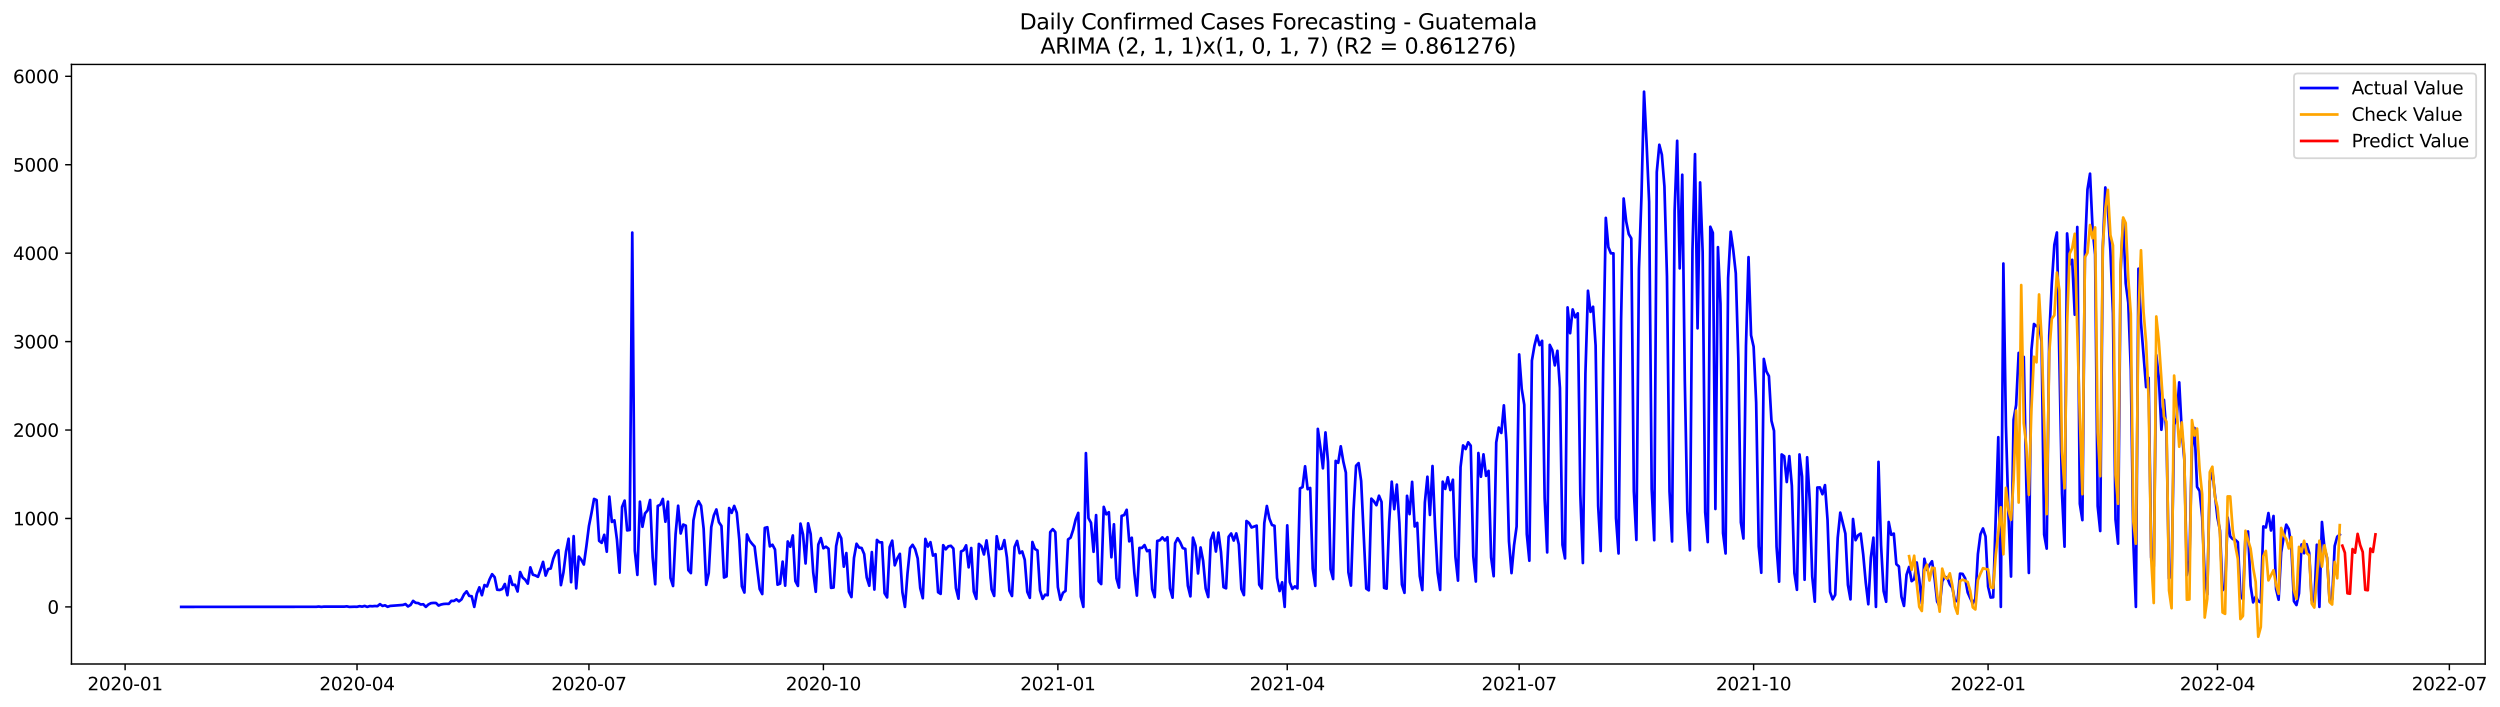 <?xml version="1.0" encoding="utf-8" standalone="no"?>
<!DOCTYPE svg PUBLIC "-//W3C//DTD SVG 1.1//EN"
  "http://www.w3.org/Graphics/SVG/1.1/DTD/svg11.dtd">
<svg xmlns:xlink="http://www.w3.org/1999/xlink" width="1387.075pt" height="392.274pt" viewBox="0 0 1387.075 392.274" xmlns="http://www.w3.org/2000/svg" version="1.1">
 <defs>
  <style type="text/css">*{stroke-linejoin: round; stroke-linecap: butt}</style>
 </defs>
 <g id="figure_1">
  <g id="patch_1">
   <path d="M 0 392.274 
L 1387.075 392.274 
L 1387.075 0 
L 0 0 
z
" style="fill: #ffffff"/>
  </g>
  <g id="axes_1">
   <g id="patch_2">
    <path d="M 39.65 368.396 
L 1378.85 368.396 
L 1378.85 35.755 
L 39.65 35.755 
z
" style="fill: #ffffff"/>
   </g>
   <g id="matplotlib.axis_1">
    <g id="xtick_1">
     <g id="line2d_1">
      <defs>
       <path id="m9a6d7cbb4d" d="M 0 0 
L 0 3.5 
" style="stroke: #000000; stroke-width: 0.8"/>
      </defs>
      <g>
       <use xlink:href="#m9a6d7cbb4d" x="69.415" y="368.396" style="stroke: #000000; stroke-width: 0.8"/>
      </g>
     </g>
     <g id="text_1">
      <!-- 2020-01 -->
      <g transform="translate(48.523 382.994)scale(0.1 -0.1)">
       <defs>
        <path id="DejaVuSans-32" d="M 1228 531 
L 3431 531 
L 3431 0 
L 469 0 
L 469 531 
Q 828 903 1448 1529 
Q 2069 2156 2228 2338 
Q 2531 2678 2651 2914 
Q 2772 3150 2772 3378 
Q 2772 3750 2511 3984 
Q 2250 4219 1831 4219 
Q 1534 4219 1204 4116 
Q 875 4013 500 3803 
L 500 4441 
Q 881 4594 1212 4672 
Q 1544 4750 1819 4750 
Q 2544 4750 2975 4387 
Q 3406 4025 3406 3419 
Q 3406 3131 3298 2873 
Q 3191 2616 2906 2266 
Q 2828 2175 2409 1742 
Q 1991 1309 1228 531 
z
" transform="scale(0.016)"/>
        <path id="DejaVuSans-30" d="M 2034 4250 
Q 1547 4250 1301 3770 
Q 1056 3291 1056 2328 
Q 1056 1369 1301 889 
Q 1547 409 2034 409 
Q 2525 409 2770 889 
Q 3016 1369 3016 2328 
Q 3016 3291 2770 3770 
Q 2525 4250 2034 4250 
z
M 2034 4750 
Q 2819 4750 3233 4129 
Q 3647 3509 3647 2328 
Q 3647 1150 3233 529 
Q 2819 -91 2034 -91 
Q 1250 -91 836 529 
Q 422 1150 422 2328 
Q 422 3509 836 4129 
Q 1250 4750 2034 4750 
z
" transform="scale(0.016)"/>
        <path id="DejaVuSans-2d" d="M 313 2009 
L 1997 2009 
L 1997 1497 
L 313 1497 
L 313 2009 
z
" transform="scale(0.016)"/>
        <path id="DejaVuSans-31" d="M 794 531 
L 1825 531 
L 1825 4091 
L 703 3866 
L 703 4441 
L 1819 4666 
L 2450 4666 
L 2450 531 
L 3481 531 
L 3481 0 
L 794 0 
L 794 531 
z
" transform="scale(0.016)"/>
       </defs>
       <use xlink:href="#DejaVuSans-32"/>
       <use xlink:href="#DejaVuSans-30" x="63.623"/>
       <use xlink:href="#DejaVuSans-32" x="127.246"/>
       <use xlink:href="#DejaVuSans-30" x="190.869"/>
       <use xlink:href="#DejaVuSans-2d" x="254.492"/>
       <use xlink:href="#DejaVuSans-30" x="290.576"/>
       <use xlink:href="#DejaVuSans-31" x="354.199"/>
      </g>
     </g>
    </g>
    <g id="xtick_2">
     <g id="line2d_2">
      <g>
       <use xlink:href="#m9a6d7cbb4d" x="198.089" y="368.396" style="stroke: #000000; stroke-width: 0.8"/>
      </g>
     </g>
     <g id="text_2">
      <!-- 2020-04 -->
      <g transform="translate(177.197 382.994)scale(0.1 -0.1)">
       <defs>
        <path id="DejaVuSans-34" d="M 2419 4116 
L 825 1625 
L 2419 1625 
L 2419 4116 
z
M 2253 4666 
L 3047 4666 
L 3047 1625 
L 3713 1625 
L 3713 1100 
L 3047 1100 
L 3047 0 
L 2419 0 
L 2419 1100 
L 313 1100 
L 313 1709 
L 2253 4666 
z
" transform="scale(0.016)"/>
       </defs>
       <use xlink:href="#DejaVuSans-32"/>
       <use xlink:href="#DejaVuSans-30" x="63.623"/>
       <use xlink:href="#DejaVuSans-32" x="127.246"/>
       <use xlink:href="#DejaVuSans-30" x="190.869"/>
       <use xlink:href="#DejaVuSans-2d" x="254.492"/>
       <use xlink:href="#DejaVuSans-30" x="290.576"/>
       <use xlink:href="#DejaVuSans-34" x="354.199"/>
      </g>
     </g>
    </g>
    <g id="xtick_3">
     <g id="line2d_3">
      <g>
       <use xlink:href="#m9a6d7cbb4d" x="326.763" y="368.396" style="stroke: #000000; stroke-width: 0.8"/>
      </g>
     </g>
     <g id="text_3">
      <!-- 2020-07 -->
      <g transform="translate(305.871 382.994)scale(0.1 -0.1)">
       <defs>
        <path id="DejaVuSans-37" d="M 525 4666 
L 3525 4666 
L 3525 4397 
L 1831 0 
L 1172 0 
L 2766 4134 
L 525 4134 
L 525 4666 
z
" transform="scale(0.016)"/>
       </defs>
       <use xlink:href="#DejaVuSans-32"/>
       <use xlink:href="#DejaVuSans-30" x="63.623"/>
       <use xlink:href="#DejaVuSans-32" x="127.246"/>
       <use xlink:href="#DejaVuSans-30" x="190.869"/>
       <use xlink:href="#DejaVuSans-2d" x="254.492"/>
       <use xlink:href="#DejaVuSans-30" x="290.576"/>
       <use xlink:href="#DejaVuSans-37" x="354.199"/>
      </g>
     </g>
    </g>
    <g id="xtick_4">
     <g id="line2d_4">
      <g>
       <use xlink:href="#m9a6d7cbb4d" x="456.851" y="368.396" style="stroke: #000000; stroke-width: 0.8"/>
      </g>
     </g>
     <g id="text_4">
      <!-- 2020-10 -->
      <g transform="translate(435.959 382.994)scale(0.1 -0.1)">
       <use xlink:href="#DejaVuSans-32"/>
       <use xlink:href="#DejaVuSans-30" x="63.623"/>
       <use xlink:href="#DejaVuSans-32" x="127.246"/>
       <use xlink:href="#DejaVuSans-30" x="190.869"/>
       <use xlink:href="#DejaVuSans-2d" x="254.492"/>
       <use xlink:href="#DejaVuSans-31" x="290.576"/>
       <use xlink:href="#DejaVuSans-30" x="354.199"/>
      </g>
     </g>
    </g>
    <g id="xtick_5">
     <g id="line2d_5">
      <g>
       <use xlink:href="#m9a6d7cbb4d" x="586.939" y="368.396" style="stroke: #000000; stroke-width: 0.8"/>
      </g>
     </g>
     <g id="text_5">
      <!-- 2021-01 -->
      <g transform="translate(566.048 382.994)scale(0.1 -0.1)">
       <use xlink:href="#DejaVuSans-32"/>
       <use xlink:href="#DejaVuSans-30" x="63.623"/>
       <use xlink:href="#DejaVuSans-32" x="127.246"/>
       <use xlink:href="#DejaVuSans-31" x="190.869"/>
       <use xlink:href="#DejaVuSans-2d" x="254.492"/>
       <use xlink:href="#DejaVuSans-30" x="290.576"/>
       <use xlink:href="#DejaVuSans-31" x="354.199"/>
      </g>
     </g>
    </g>
    <g id="xtick_6">
     <g id="line2d_6">
      <g>
       <use xlink:href="#m9a6d7cbb4d" x="714.199" y="368.396" style="stroke: #000000; stroke-width: 0.8"/>
      </g>
     </g>
     <g id="text_6">
      <!-- 2021-04 -->
      <g transform="translate(693.308 382.994)scale(0.1 -0.1)">
       <use xlink:href="#DejaVuSans-32"/>
       <use xlink:href="#DejaVuSans-30" x="63.623"/>
       <use xlink:href="#DejaVuSans-32" x="127.246"/>
       <use xlink:href="#DejaVuSans-31" x="190.869"/>
       <use xlink:href="#DejaVuSans-2d" x="254.492"/>
       <use xlink:href="#DejaVuSans-30" x="290.576"/>
       <use xlink:href="#DejaVuSans-34" x="354.199"/>
      </g>
     </g>
    </g>
    <g id="xtick_7">
     <g id="line2d_7">
      <g>
       <use xlink:href="#m9a6d7cbb4d" x="842.873" y="368.396" style="stroke: #000000; stroke-width: 0.8"/>
      </g>
     </g>
     <g id="text_7">
      <!-- 2021-07 -->
      <g transform="translate(821.982 382.994)scale(0.1 -0.1)">
       <use xlink:href="#DejaVuSans-32"/>
       <use xlink:href="#DejaVuSans-30" x="63.623"/>
       <use xlink:href="#DejaVuSans-32" x="127.246"/>
       <use xlink:href="#DejaVuSans-31" x="190.869"/>
       <use xlink:href="#DejaVuSans-2d" x="254.492"/>
       <use xlink:href="#DejaVuSans-30" x="290.576"/>
       <use xlink:href="#DejaVuSans-37" x="354.199"/>
      </g>
     </g>
    </g>
    <g id="xtick_8">
     <g id="line2d_8">
      <g>
       <use xlink:href="#m9a6d7cbb4d" x="972.961" y="368.396" style="stroke: #000000; stroke-width: 0.8"/>
      </g>
     </g>
     <g id="text_8">
      <!-- 2021-10 -->
      <g transform="translate(952.07 382.994)scale(0.1 -0.1)">
       <use xlink:href="#DejaVuSans-32"/>
       <use xlink:href="#DejaVuSans-30" x="63.623"/>
       <use xlink:href="#DejaVuSans-32" x="127.246"/>
       <use xlink:href="#DejaVuSans-31" x="190.869"/>
       <use xlink:href="#DejaVuSans-2d" x="254.492"/>
       <use xlink:href="#DejaVuSans-31" x="290.576"/>
       <use xlink:href="#DejaVuSans-30" x="354.199"/>
      </g>
     </g>
    </g>
    <g id="xtick_9">
     <g id="line2d_9">
      <g>
       <use xlink:href="#m9a6d7cbb4d" x="1103.049" y="368.396" style="stroke: #000000; stroke-width: 0.8"/>
      </g>
     </g>
     <g id="text_9">
      <!-- 2022-01 -->
      <g transform="translate(1082.158 382.994)scale(0.1 -0.1)">
       <use xlink:href="#DejaVuSans-32"/>
       <use xlink:href="#DejaVuSans-30" x="63.623"/>
       <use xlink:href="#DejaVuSans-32" x="127.246"/>
       <use xlink:href="#DejaVuSans-32" x="190.869"/>
       <use xlink:href="#DejaVuSans-2d" x="254.492"/>
       <use xlink:href="#DejaVuSans-30" x="290.576"/>
       <use xlink:href="#DejaVuSans-31" x="354.199"/>
      </g>
     </g>
    </g>
    <g id="xtick_10">
     <g id="line2d_10">
      <g>
       <use xlink:href="#m9a6d7cbb4d" x="1230.309" y="368.396" style="stroke: #000000; stroke-width: 0.8"/>
      </g>
     </g>
     <g id="text_10">
      <!-- 2022-04 -->
      <g transform="translate(1209.418 382.994)scale(0.1 -0.1)">
       <use xlink:href="#DejaVuSans-32"/>
       <use xlink:href="#DejaVuSans-30" x="63.623"/>
       <use xlink:href="#DejaVuSans-32" x="127.246"/>
       <use xlink:href="#DejaVuSans-32" x="190.869"/>
       <use xlink:href="#DejaVuSans-2d" x="254.492"/>
       <use xlink:href="#DejaVuSans-30" x="290.576"/>
       <use xlink:href="#DejaVuSans-34" x="354.199"/>
      </g>
     </g>
    </g>
    <g id="xtick_11">
     <g id="line2d_11">
      <g>
       <use xlink:href="#m9a6d7cbb4d" x="1358.983" y="368.396" style="stroke: #000000; stroke-width: 0.8"/>
      </g>
     </g>
     <g id="text_11">
      <!-- 2022-07 -->
      <g transform="translate(1338.092 382.994)scale(0.1 -0.1)">
       <use xlink:href="#DejaVuSans-32"/>
       <use xlink:href="#DejaVuSans-30" x="63.623"/>
       <use xlink:href="#DejaVuSans-32" x="127.246"/>
       <use xlink:href="#DejaVuSans-32" x="190.869"/>
       <use xlink:href="#DejaVuSans-2d" x="254.492"/>
       <use xlink:href="#DejaVuSans-30" x="290.576"/>
       <use xlink:href="#DejaVuSans-37" x="354.199"/>
      </g>
     </g>
    </g>
   </g>
   <g id="matplotlib.axis_2">
    <g id="ytick_1">
     <g id="line2d_12">
      <defs>
       <path id="m71c0b807e1" d="M 0 0 
L -3.5 0 
" style="stroke: #000000; stroke-width: 0.8"/>
      </defs>
      <g>
       <use xlink:href="#m71c0b807e1" x="39.65" y="336.721" style="stroke: #000000; stroke-width: 0.8"/>
      </g>
     </g>
     <g id="text_12">
      <!-- 0 -->
      <g transform="translate(26.288 340.521)scale(0.1 -0.1)">
       <use xlink:href="#DejaVuSans-30"/>
      </g>
     </g>
    </g>
    <g id="ytick_2">
     <g id="line2d_13">
      <g>
       <use xlink:href="#m71c0b807e1" x="39.65" y="287.658" style="stroke: #000000; stroke-width: 0.8"/>
      </g>
     </g>
     <g id="text_13">
      <!-- 1000 -->
      <g transform="translate(7.2 291.457)scale(0.1 -0.1)">
       <use xlink:href="#DejaVuSans-31"/>
       <use xlink:href="#DejaVuSans-30" x="63.623"/>
       <use xlink:href="#DejaVuSans-30" x="127.246"/>
       <use xlink:href="#DejaVuSans-30" x="190.869"/>
      </g>
     </g>
    </g>
    <g id="ytick_3">
     <g id="line2d_14">
      <g>
       <use xlink:href="#m71c0b807e1" x="39.65" y="238.594" style="stroke: #000000; stroke-width: 0.8"/>
      </g>
     </g>
     <g id="text_14">
      <!-- 2000 -->
      <g transform="translate(7.2 242.393)scale(0.1 -0.1)">
       <use xlink:href="#DejaVuSans-32"/>
       <use xlink:href="#DejaVuSans-30" x="63.623"/>
       <use xlink:href="#DejaVuSans-30" x="127.246"/>
       <use xlink:href="#DejaVuSans-30" x="190.869"/>
      </g>
     </g>
    </g>
    <g id="ytick_4">
     <g id="line2d_15">
      <g>
       <use xlink:href="#m71c0b807e1" x="39.65" y="189.53" style="stroke: #000000; stroke-width: 0.8"/>
      </g>
     </g>
     <g id="text_15">
      <!-- 3000 -->
      <g transform="translate(7.2 193.329)scale(0.1 -0.1)">
       <defs>
        <path id="DejaVuSans-33" d="M 2597 2516 
Q 3050 2419 3304 2112 
Q 3559 1806 3559 1356 
Q 3559 666 3084 287 
Q 2609 -91 1734 -91 
Q 1441 -91 1130 -33 
Q 819 25 488 141 
L 488 750 
Q 750 597 1062 519 
Q 1375 441 1716 441 
Q 2309 441 2620 675 
Q 2931 909 2931 1356 
Q 2931 1769 2642 2001 
Q 2353 2234 1838 2234 
L 1294 2234 
L 1294 2753 
L 1863 2753 
Q 2328 2753 2575 2939 
Q 2822 3125 2822 3475 
Q 2822 3834 2567 4026 
Q 2313 4219 1838 4219 
Q 1578 4219 1281 4162 
Q 984 4106 628 3988 
L 628 4550 
Q 988 4650 1302 4700 
Q 1616 4750 1894 4750 
Q 2613 4750 3031 4423 
Q 3450 4097 3450 3541 
Q 3450 3153 3228 2886 
Q 3006 2619 2597 2516 
z
" transform="scale(0.016)"/>
       </defs>
       <use xlink:href="#DejaVuSans-33"/>
       <use xlink:href="#DejaVuSans-30" x="63.623"/>
       <use xlink:href="#DejaVuSans-30" x="127.246"/>
       <use xlink:href="#DejaVuSans-30" x="190.869"/>
      </g>
     </g>
    </g>
    <g id="ytick_5">
     <g id="line2d_16">
      <g>
       <use xlink:href="#m71c0b807e1" x="39.65" y="140.466" style="stroke: #000000; stroke-width: 0.8"/>
      </g>
     </g>
     <g id="text_16">
      <!-- 4000 -->
      <g transform="translate(7.2 144.265)scale(0.1 -0.1)">
       <use xlink:href="#DejaVuSans-34"/>
       <use xlink:href="#DejaVuSans-30" x="63.623"/>
       <use xlink:href="#DejaVuSans-30" x="127.246"/>
       <use xlink:href="#DejaVuSans-30" x="190.869"/>
      </g>
     </g>
    </g>
    <g id="ytick_6">
     <g id="line2d_17">
      <g>
       <use xlink:href="#m71c0b807e1" x="39.65" y="91.402" style="stroke: #000000; stroke-width: 0.8"/>
      </g>
     </g>
     <g id="text_17">
      <!-- 5000 -->
      <g transform="translate(7.2 95.201)scale(0.1 -0.1)">
       <defs>
        <path id="DejaVuSans-35" d="M 691 4666 
L 3169 4666 
L 3169 4134 
L 1269 4134 
L 1269 2991 
Q 1406 3038 1543 3061 
Q 1681 3084 1819 3084 
Q 2600 3084 3056 2656 
Q 3513 2228 3513 1497 
Q 3513 744 3044 326 
Q 2575 -91 1722 -91 
Q 1428 -91 1123 -41 
Q 819 9 494 109 
L 494 744 
Q 775 591 1075 516 
Q 1375 441 1709 441 
Q 2250 441 2565 725 
Q 2881 1009 2881 1497 
Q 2881 1984 2565 2268 
Q 2250 2553 1709 2553 
Q 1456 2553 1204 2497 
Q 953 2441 691 2322 
L 691 4666 
z
" transform="scale(0.016)"/>
       </defs>
       <use xlink:href="#DejaVuSans-35"/>
       <use xlink:href="#DejaVuSans-30" x="63.623"/>
       <use xlink:href="#DejaVuSans-30" x="127.246"/>
       <use xlink:href="#DejaVuSans-30" x="190.869"/>
      </g>
     </g>
    </g>
    <g id="ytick_7">
     <g id="line2d_18">
      <g>
       <use xlink:href="#m71c0b807e1" x="39.65" y="42.338" style="stroke: #000000; stroke-width: 0.8"/>
      </g>
     </g>
     <g id="text_18">
      <!-- 6000 -->
      <g transform="translate(7.2 46.138)scale(0.1 -0.1)">
       <defs>
        <path id="DejaVuSans-36" d="M 2113 2584 
Q 1688 2584 1439 2293 
Q 1191 2003 1191 1497 
Q 1191 994 1439 701 
Q 1688 409 2113 409 
Q 2538 409 2786 701 
Q 3034 994 3034 1497 
Q 3034 2003 2786 2293 
Q 2538 2584 2113 2584 
z
M 3366 4563 
L 3366 3988 
Q 3128 4100 2886 4159 
Q 2644 4219 2406 4219 
Q 1781 4219 1451 3797 
Q 1122 3375 1075 2522 
Q 1259 2794 1537 2939 
Q 1816 3084 2150 3084 
Q 2853 3084 3261 2657 
Q 3669 2231 3669 1497 
Q 3669 778 3244 343 
Q 2819 -91 2113 -91 
Q 1303 -91 875 529 
Q 447 1150 447 2328 
Q 447 3434 972 4092 
Q 1497 4750 2381 4750 
Q 2619 4750 2861 4703 
Q 3103 4656 3366 4563 
z
" transform="scale(0.016)"/>
       </defs>
       <use xlink:href="#DejaVuSans-36"/>
       <use xlink:href="#DejaVuSans-30" x="63.623"/>
       <use xlink:href="#DejaVuSans-30" x="127.246"/>
       <use xlink:href="#DejaVuSans-30" x="190.869"/>
      </g>
     </g>
    </g>
   </g>
   <g id="line2d_19">
    <path d="M 100.523 336.721 
L 175.465 336.672 
L 176.879 336.525 
L 178.293 336.721 
L 179.707 336.574 
L 191.019 336.574 
L 192.433 336.427 
L 193.847 336.721 
L 196.675 336.623 
L 198.089 336.672 
L 199.503 336.329 
L 200.917 336.574 
L 202.331 336.182 
L 203.745 336.721 
L 205.159 336.28 
L 206.573 336.378 
L 207.987 336.231 
L 209.401 336.329 
L 210.815 335.2 
L 212.229 336.182 
L 213.643 335.838 
L 215.057 336.672 
L 216.471 336.182 
L 223.541 335.642 
L 224.955 335.151 
L 226.369 336.476 
L 227.783 335.642 
L 229.197 333.385 
L 230.611 334.464 
L 232.025 334.612 
L 233.439 335.397 
L 234.853 335.25 
L 236.267 336.721 
L 237.681 335.397 
L 239.095 334.661 
L 240.509 334.514 
L 241.923 334.563 
L 243.337 335.985 
L 244.751 335.397 
L 246.165 335.102 
L 247.579 335.004 
L 248.993 335.053 
L 250.407 333.385 
L 251.821 333.434 
L 253.235 332.551 
L 254.649 333.679 
L 256.063 332.551 
L 257.477 329.705 
L 258.891 328.086 
L 260.305 330.588 
L 261.719 330.834 
L 263.133 336.721 
L 264.547 329.411 
L 265.961 325.878 
L 267.375 330.245 
L 268.789 324.603 
L 270.203 325.388 
L 271.617 321.463 
L 273.031 318.568 
L 274.445 320.236 
L 275.859 327.203 
L 277.273 327.35 
L 278.687 326.761 
L 280.101 324.014 
L 281.515 330.245 
L 282.929 319.647 
L 284.343 324.505 
L 285.757 324.455 
L 287.171 328.184 
L 288.585 317.39 
L 289.999 320.481 
L 291.413 321.659 
L 292.827 323.818 
L 294.241 314.79 
L 295.655 318.862 
L 297.069 319.304 
L 298.483 320.04 
L 299.897 316.066 
L 301.311 311.748 
L 302.725 319.353 
L 304.139 315.771 
L 305.553 315.428 
L 306.967 309.982 
L 308.381 306.449 
L 309.795 305.272 
L 311.209 324.652 
L 312.623 317.587 
L 314.037 306.106 
L 315.451 298.893 
L 316.865 323.033 
L 318.279 297.47 
L 319.693 326.467 
L 321.107 308.804 
L 322.521 310.57 
L 323.935 313.22 
L 325.349 303.015 
L 326.763 291.828 
L 328.177 284.665 
L 329.591 276.814 
L 331.005 277.452 
L 332.419 300.071 
L 333.833 301.199 
L 335.247 296.734 
L 336.661 306.106 
L 338.075 275.539 
L 339.489 289.571 
L 340.903 288.688 
L 342.317 299.58 
L 343.731 317.734 
L 345.145 281.279 
L 346.559 277.747 
L 347.973 294.281 
L 349.387 294.036 
L 350.801 129.034 
L 352.215 305.566 
L 353.629 318.96 
L 355.043 278.335 
L 356.457 292.27 
L 357.871 284.861 
L 359.285 283.193 
L 360.699 277.403 
L 362.113 309.197 
L 363.527 324.161 
L 364.941 280.691 
L 366.355 280.102 
L 367.769 276.814 
L 369.183 289.473 
L 370.597 278.335 
L 372.011 320.678 
L 373.425 325.142 
L 374.839 296.342 
L 376.253 280.592 
L 377.667 295.998 
L 379.081 291.043 
L 380.495 291.632 
L 381.909 316.311 
L 383.323 317.979 
L 384.737 288.688 
L 386.151 281.623 
L 387.565 278.09 
L 388.979 280.592 
L 390.393 293.3 
L 391.807 324.505 
L 393.221 317.979 
L 394.635 292.417 
L 396.049 285.989 
L 397.463 282.653 
L 398.877 289.718 
L 400.291 291.828 
L 401.705 320.432 
L 403.119 319.794 
L 404.533 281.868 
L 405.947 284.567 
L 407.361 280.691 
L 408.775 284.468 
L 410.189 299.531 
L 411.603 325.29 
L 413.017 328.773 
L 414.431 296.538 
L 415.845 299.874 
L 417.259 301.69 
L 418.673 303.26 
L 421.501 326.811 
L 422.915 329.607 
L 424.329 292.907 
L 425.743 292.515 
L 427.157 303.162 
L 428.571 302.23 
L 429.985 304.879 
L 431.399 324.406 
L 432.813 323.818 
L 434.227 311.601 
L 435.641 324.946 
L 437.055 300.414 
L 438.469 303.358 
L 439.883 297.078 
L 441.297 322.395 
L 442.711 325.093 
L 444.125 290.503 
L 445.539 296.538 
L 446.953 312.631 
L 448.367 290.356 
L 449.781 296.293 
L 451.195 317.587 
L 452.609 328.332 
L 454.023 302.131 
L 455.437 298.55 
L 456.851 304.192 
L 458.265 303.309 
L 459.679 304.437 
L 461.093 326.173 
L 462.507 325.976 
L 463.921 302.965 
L 465.335 295.802 
L 466.749 298.648 
L 468.163 314.397 
L 469.577 306.842 
L 470.991 328.332 
L 472.405 331.275 
L 473.819 309.54 
L 475.233 301.69 
L 476.647 303.8 
L 478.061 304.045 
L 479.475 307.43 
L 480.889 320.432 
L 482.303 324.995 
L 483.717 306.302 
L 485.131 327.105 
L 486.545 299.58 
L 487.959 300.905 
L 489.373 300.905 
L 490.787 329.117 
L 492.201 331.472 
L 493.615 303.505 
L 495.029 299.973 
L 496.443 313.661 
L 497.857 309.785 
L 499.271 307.283 
L 500.685 328.626 
L 502.099 336.721 
L 503.513 318.126 
L 504.927 304.143 
L 506.341 302.279 
L 507.755 304.683 
L 509.169 309.834 
L 510.583 326.32 
L 511.997 331.913 
L 513.411 298.991 
L 514.825 303.26 
L 516.239 300.807 
L 517.653 308.264 
L 519.067 307.479 
L 520.481 328.577 
L 521.895 329.509 
L 523.309 302.475 
L 524.723 304.781 
L 526.137 303.113 
L 527.551 302.818 
L 528.965 304.339 
L 530.379 326.32 
L 531.793 332.158 
L 533.207 305.958 
L 534.621 305.321 
L 536.035 302.573 
L 537.449 314.79 
L 538.863 304.045 
L 540.277 328.233 
L 541.691 332.257 
L 543.105 301.788 
L 544.519 303.064 
L 545.933 307.627 
L 547.347 299.825 
L 548.761 309.884 
L 550.175 327.007 
L 551.589 330.638 
L 553.003 297.519 
L 554.417 304.634 
L 555.831 304.388 
L 557.245 299.678 
L 558.659 309.344 
L 560.073 327.743 
L 561.487 330.687 
L 562.901 303.505 
L 564.315 300.12 
L 565.729 306.94 
L 567.143 305.958 
L 568.557 310.57 
L 569.971 328.381 
L 571.385 331.717 
L 572.799 300.709 
L 574.213 304.585 
L 575.627 305.419 
L 577.041 327.596 
L 578.455 332.257 
L 579.869 329.951 
L 581.283 330.245 
L 582.697 295.213 
L 584.111 293.594 
L 585.525 295.213 
L 586.939 325.731 
L 588.353 332.796 
L 589.767 328.92 
L 591.181 327.841 
L 592.595 299.286 
L 594.009 298.304 
L 595.423 293.938 
L 596.837 288.148 
L 598.251 284.567 
L 599.665 331.03 
L 601.079 336.721 
L 602.493 251.399 
L 603.907 287.461 
L 605.321 290.062 
L 606.735 306.155 
L 608.149 285.793 
L 609.563 322.493 
L 610.977 324.063 
L 612.391 281.23 
L 613.805 285.352 
L 615.219 284.174 
L 616.633 309.197 
L 618.047 290.896 
L 619.461 320.923 
L 620.875 326.026 
L 622.289 286.235 
L 623.703 285.793 
L 625.117 282.849 
L 626.531 300.365 
L 627.945 298.353 
L 629.359 317.783 
L 630.773 330.441 
L 632.187 303.996 
L 633.601 303.996 
L 635.015 302.426 
L 636.429 305.811 
L 637.843 305.222 
L 639.257 326.909 
L 640.671 331.324 
L 642.085 300.12 
L 643.499 299.776 
L 644.913 298.157 
L 646.327 299.874 
L 647.741 298.059 
L 649.155 326.516 
L 650.569 331.619 
L 651.983 301.395 
L 653.397 298.599 
L 654.811 300.905 
L 656.225 304.094 
L 657.639 304.536 
L 659.053 324.995 
L 660.467 330.883 
L 661.881 298.304 
L 663.295 302.769 
L 664.709 318.175 
L 666.123 303.751 
L 667.537 311.159 
L 668.951 326.565 
L 670.365 331.275 
L 671.779 299.531 
L 673.193 295.557 
L 674.607 306.007 
L 676.021 295.508 
L 677.435 306.253 
L 678.849 325.78 
L 680.263 326.418 
L 681.677 297.814 
L 683.091 295.998 
L 684.505 299.924 
L 685.919 295.949 
L 687.333 302.131 
L 688.747 326.811 
L 690.161 330.196 
L 691.575 289.08 
L 692.989 290.16 
L 694.403 292.662 
L 697.231 291.632 
L 698.645 324.357 
L 700.059 326.516 
L 701.473 290.209 
L 702.887 280.74 
L 704.301 287.707 
L 705.715 291.288 
L 707.129 291.73 
L 708.543 320.678 
L 709.957 327.939 
L 711.371 323.082 
L 712.785 336.721 
L 714.199 291.485 
L 715.613 322.984 
L 717.027 326.761 
L 718.441 325.339 
L 719.855 326.467 
L 721.269 270.976 
L 722.683 270.289 
L 724.097 258.71 
L 725.511 271.417 
L 726.925 270.731 
L 728.339 315.575 
L 729.753 325.044 
L 731.167 237.956 
L 732.581 248.161 
L 733.995 259.838 
L 735.409 239.918 
L 736.823 256.257 
L 738.237 315.771 
L 739.651 321.266 
L 741.065 255.717 
L 742.479 256.796 
L 743.893 247.621 
L 745.307 256.06 
L 746.721 262.243 
L 748.135 317.537 
L 749.549 324.897 
L 750.963 283.438 
L 752.377 258.416 
L 753.791 256.944 
L 755.205 266.855 
L 758.033 326.565 
L 759.447 327.546 
L 760.861 276.667 
L 762.275 278.139 
L 763.689 280.298 
L 765.103 275.048 
L 766.517 278.483 
L 767.931 326.173 
L 769.345 326.614 
L 770.759 289.522 
L 772.173 267.247 
L 773.587 282.506 
L 775.001 268.866 
L 776.415 290.258 
L 777.829 324.357 
L 779.243 328.92 
L 780.657 275.097 
L 782.071 285.253 
L 783.485 267.345 
L 784.899 292.122 
L 786.313 290.111 
L 787.727 319.647 
L 789.141 327.399 
L 790.555 278.826 
L 791.969 264.499 
L 793.383 285.695 
L 794.797 258.563 
L 796.211 292.171 
L 797.625 317.685 
L 799.039 327.301 
L 800.453 267.247 
L 801.867 271.27 
L 803.281 264.794 
L 804.695 271.908 
L 806.109 266.168 
L 807.523 308.951 
L 808.937 322.149 
L 810.351 259.151 
L 811.765 247.131 
L 813.179 249.142 
L 814.593 245.414 
L 816.007 247.278 
L 817.421 308.657 
L 818.835 322.64 
L 820.249 251.35 
L 821.663 264.499 
L 823.077 252.086 
L 824.491 264.009 
L 825.905 261.261 
L 827.319 309.246 
L 828.733 319.696 
L 830.147 245.512 
L 831.561 237.22 
L 832.975 240.213 
L 834.389 224.905 
L 835.803 245.217 
L 837.217 300.267 
L 838.631 317.979 
L 840.045 302.524 
L 841.459 292.122 
L 842.873 196.644 
L 844.287 215.73 
L 845.701 224.611 
L 847.115 296.342 
L 848.529 311.11 
L 849.943 200.079 
L 851.357 191.787 
L 852.771 186.145 
L 854.185 191.492 
L 855.599 189.088 
L 857.013 276.373 
L 858.427 306.498 
L 859.841 191.345 
L 861.255 194.24 
L 862.669 202.728 
L 864.083 194.633 
L 865.497 215.288 
L 866.911 302.328 
L 868.325 309.834 
L 869.739 170.542 
L 871.153 184.869 
L 872.567 171.671 
L 873.981 176.037 
L 875.395 173.829 
L 876.809 274.312 
L 878.223 312.386 
L 879.637 207.242 
L 881.051 161.318 
L 882.465 173.044 
L 883.879 170.199 
L 885.293 191.689 
L 886.707 280.691 
L 888.121 305.713 
L 889.535 199.882 
L 890.949 120.89 
L 892.363 137.13 
L 893.777 140.564 
L 895.191 140.564 
L 896.605 287.461 
L 898.019 307.087 
L 899.433 177.068 
L 900.847 110.145 
L 902.261 122.901 
L 903.675 129.868 
L 905.089 132.272 
L 906.503 272.497 
L 907.917 299.58 
L 909.331 149.15 
L 910.745 108.575 
L 912.159 50.876 
L 913.573 79.48 
L 914.987 112.009 
L 916.401 271.27 
L 917.815 299.727 
L 919.229 95.475 
L 920.643 80.314 
L 922.057 85.858 
L 923.471 103.472 
L 924.885 153.419 
L 926.299 272.644 
L 927.713 300.414 
L 929.127 117.014 
L 930.541 78.106 
L 931.955 148.905 
L 933.369 96.946 
L 934.783 211.314 
L 936.197 283.782 
L 937.611 305.321 
L 939.025 138.896 
L 940.439 85.515 
L 941.853 182.17 
L 943.267 101.215 
L 944.681 139.779 
L 946.095 284.223 
L 947.509 300.758 
L 948.923 125.796 
L 950.337 129.181 
L 951.751 282.408 
L 953.165 137.13 
L 954.579 168.58 
L 955.993 295.802 
L 957.407 307.087 
L 958.821 154.302 
L 960.235 128.544 
L 961.649 138.651 
L 963.063 151.653 
L 964.477 198.95 
L 965.891 289.816 
L 967.305 298.795 
L 968.719 191.689 
L 970.133 142.674 
L 971.547 186.046 
L 972.961 192.376 
L 974.375 223.433 
L 975.789 303.162 
L 977.203 317.783 
L 978.617 199.146 
L 980.031 206.064 
L 981.445 208.665 
L 982.859 233.442 
L 984.273 239.035 
L 985.687 303.358 
L 987.101 322.738 
L 988.515 252.135 
L 989.929 253.166 
L 991.343 267.443 
L 992.757 253.068 
L 994.171 269.553 
L 995.585 317.979 
L 996.999 327.252 
L 998.413 252.135 
L 999.827 264.401 
L 1001.241 321.659 
L 1002.655 253.705 
L 1004.069 277.55 
L 1005.483 319.893 
L 1006.897 333.827 
L 1008.311 270.485 
L 1009.725 270.436 
L 1011.139 274.214 
L 1012.553 269.161 
L 1013.967 288.492 
L 1015.381 328.381 
L 1016.795 332.551 
L 1018.209 330.049 
L 1019.623 298.353 
L 1021.037 284.419 
L 1023.865 296.047 
L 1025.279 324.505 
L 1026.693 332.551 
L 1028.107 287.952 
L 1029.521 299.727 
L 1030.935 296.98 
L 1032.349 296.047 
L 1033.763 307.627 
L 1035.177 323.229 
L 1036.591 335.25 
L 1038.005 309.393 
L 1039.419 298.304 
L 1040.833 336.721 
L 1042.247 256.257 
L 1043.661 302.426 
L 1045.075 327.939 
L 1046.489 333.876 
L 1047.903 289.62 
L 1049.317 296.734 
L 1050.731 296.047 
L 1052.145 313.024 
L 1053.559 314.25 
L 1054.973 331.079 
L 1056.387 336.182 
L 1057.801 318.911 
L 1059.215 314.545 
L 1060.629 322.444 
L 1062.043 321.364 
L 1063.457 312.091 
L 1064.871 321.512 
L 1066.285 334.808 
L 1067.699 310.031 
L 1069.113 316.213 
L 1070.527 313.416 
L 1071.941 311.404 
L 1073.355 320.825 
L 1074.769 333.729 
L 1076.183 336.329 
L 1077.597 322.591 
L 1079.011 319.991 
L 1080.425 320.579 
L 1081.839 324.259 
L 1083.253 326.271 
L 1084.667 333.336 
L 1086.081 333.581 
L 1087.495 318.273 
L 1088.909 318.421 
L 1090.323 320.923 
L 1091.737 328.724 
L 1093.151 331.913 
L 1094.565 334.808 
L 1095.979 332.257 
L 1097.393 307.43 
L 1098.807 296.44 
L 1100.221 293.202 
L 1101.635 297.618 
L 1103.049 325.437 
L 1104.463 331.521 
L 1105.877 331.373 
L 1108.705 242.568 
L 1110.119 336.721 
L 1111.533 146.207 
L 1112.947 236.141 
L 1114.361 285.597 
L 1115.775 319.893 
L 1117.189 232.902 
L 1118.603 224.709 
L 1120.017 195.81 
L 1121.431 207.782 
L 1122.845 198.018 
L 1124.259 268.179 
L 1125.673 317.881 
L 1127.087 194.387 
L 1128.501 179.766 
L 1129.915 181.042 
L 1131.329 180.257 
L 1132.743 189.775 
L 1134.157 296.587 
L 1135.571 304.388 
L 1136.985 186.095 
L 1138.399 157.393 
L 1139.813 135.854 
L 1141.227 128.985 
L 1144.055 273.773 
L 1145.469 303.309 
L 1146.883 129.525 
L 1148.297 146.746 
L 1149.711 144.146 
L 1151.125 174.614 
L 1152.539 125.943 
L 1153.953 279.513 
L 1155.367 288.59 
L 1156.781 139.239 
L 1158.195 105.14 
L 1159.609 96.358 
L 1161.023 126.924 
L 1162.437 141.3 
L 1163.851 280.838 
L 1165.265 294.625 
L 1166.679 137.817 
L 1168.093 104.012 
L 1169.507 115.787 
L 1170.921 139.289 
L 1172.335 173.879 
L 1173.749 288.246 
L 1175.163 301.641 
L 1176.577 150.622 
L 1177.991 121.871 
L 1179.405 157.148 
L 1180.819 167.942 
L 1182.233 204.887 
L 1183.647 300.954 
L 1185.061 336.721 
L 1186.475 149.101 
L 1187.889 179.276 
L 1190.717 214.798 
L 1192.131 209.646 
L 1193.545 309.295 
L 1194.959 314.25 
L 1196.373 197.037 
L 1197.787 209.548 
L 1199.201 238.447 
L 1200.615 221.863 
L 1202.029 240.311 
L 1203.443 320.972 
L 1204.857 318.911 
L 1206.271 235.65 
L 1207.685 232.068 
L 1209.099 212.148 
L 1210.513 239.281 
L 1211.927 255.03 
L 1213.341 319.058 
L 1214.755 311.355 
L 1216.169 248.357 
L 1217.583 237.465 
L 1218.997 270.142 
L 1220.411 272.399 
L 1221.825 286.971 
L 1223.239 319.893 
L 1224.653 329.754 
L 1226.067 267.198 
L 1227.481 261.408 
L 1230.309 287.314 
L 1231.723 294.33 
L 1233.137 327.497 
L 1234.551 326.124 
L 1235.965 287.167 
L 1237.379 297.618 
L 1238.793 299.089 
L 1240.207 299.531 
L 1241.621 300.807 
L 1243.035 330.588 
L 1244.449 332.453 
L 1245.863 297.029 
L 1247.277 294.87 
L 1248.691 324.995 
L 1250.105 334.219 
L 1251.519 331.079 
L 1252.933 333.483 
L 1254.347 334.268 
L 1255.761 292.073 
L 1257.175 292.662 
L 1258.589 284.665 
L 1260.003 294.33 
L 1261.417 286.284 
L 1262.831 326.761 
L 1264.245 332.747 
L 1265.659 306.498 
L 1267.073 297.961 
L 1268.487 291.092 
L 1269.901 293.594 
L 1271.315 303.456 
L 1272.729 333.532 
L 1274.143 335.691 
L 1275.557 329.215 
L 1276.971 302.082 
L 1278.385 306.94 
L 1279.799 301.935 
L 1281.213 306.792 
L 1282.627 332.894 
L 1284.041 333.925 
L 1285.455 302.23 
L 1286.869 336.721 
L 1288.283 289.62 
L 1289.697 304.241 
L 1291.111 309.491 
L 1292.525 333.238 
L 1293.939 332.404 
L 1295.353 302.916 
L 1296.767 297.765 
L 1298.181 296.636 
L 1298.181 296.636 
" clip-path="url(#pc81870d918)" style="fill: none; stroke: #0000ff; stroke-width: 1.5; stroke-linecap: square"/>
   </g>
   <g id="line2d_20">
    <path d="M 1059.215 308.582 
L 1060.629 316.178 
L 1062.043 308.338 
L 1063.457 323.747 
L 1064.871 336.721 
L 1066.285 338.991 
L 1067.699 316.261 
L 1069.113 313.256 
L 1070.527 322.086 
L 1071.941 315.033 
L 1073.355 315.208 
L 1074.769 329.57 
L 1076.183 339.369 
L 1077.597 315.494 
L 1079.011 320.341 
L 1080.425 321.054 
L 1081.839 318.099 
L 1083.253 324.96 
L 1084.667 336.46 
L 1086.081 340.525 
L 1087.495 322.382 
L 1088.909 321.647 
L 1090.323 322.157 
L 1091.737 322.92 
L 1093.151 327.884 
L 1094.565 336.983 
L 1095.979 338.138 
L 1097.393 321.873 
L 1098.807 318.278 
L 1100.221 315.24 
L 1101.635 315.667 
L 1103.049 315.915 
L 1104.463 325.835 
L 1105.877 326.178 
L 1107.291 307.99 
L 1108.705 295.655 
L 1110.119 281.474 
L 1111.533 307.542 
L 1112.947 270.669 
L 1114.361 283.059 
L 1115.775 288.42 
L 1117.189 266.732 
L 1118.603 227.841 
L 1120.017 278.838 
L 1121.431 158.157 
L 1122.845 234.777 
L 1124.259 247.088 
L 1125.673 274.549 
L 1127.087 227.214 
L 1128.501 197.947 
L 1129.915 201.048 
L 1131.329 163.375 
L 1132.743 187.554 
L 1134.157 234.433 
L 1135.571 285.248 
L 1136.985 195.954 
L 1138.399 176.839 
L 1139.813 174.932 
L 1141.227 151.236 
L 1142.641 161.138 
L 1144.055 250.443 
L 1145.469 270.896 
L 1146.883 179.596 
L 1148.297 140.78 
L 1149.711 137.734 
L 1151.125 129.705 
L 1152.539 183.879 
L 1153.953 231.551 
L 1155.367 274.19 
L 1156.781 142.794 
L 1158.195 140.25 
L 1159.609 124.844 
L 1161.023 132.253 
L 1162.437 126.161 
L 1163.851 239.793 
L 1165.265 264.214 
L 1166.679 136.754 
L 1168.093 115.951 
L 1169.507 105.337 
L 1170.921 130.444 
L 1172.335 136.15 
L 1173.749 263.456 
L 1175.163 279.503 
L 1176.577 147.001 
L 1177.991 120.682 
L 1179.405 123.769 
L 1180.819 154.127 
L 1182.233 174.186 
L 1183.647 289.395 
L 1185.061 301.674 
L 1186.475 175.65 
L 1187.889 138.851 
L 1189.303 172.915 
L 1190.717 189.971 
L 1192.131 221.601 
L 1193.545 309.914 
L 1194.959 334.557 
L 1196.373 175.592 
L 1197.787 189.237 
L 1200.615 231.219 
L 1202.029 233.974 
L 1203.443 327.603 
L 1204.857 337.453 
L 1206.271 208.385 
L 1207.685 227.018 
L 1209.099 247.858 
L 1210.513 234.388 
L 1211.927 252.833 
L 1213.341 332.754 
L 1214.755 332.562 
L 1216.169 233.1 
L 1217.583 241.663 
L 1218.997 237.801 
L 1220.411 260.641 
L 1221.825 274.197 
L 1223.239 342.629 
L 1224.653 332.256 
L 1226.067 261.935 
L 1227.481 258.961 
L 1228.895 275.599 
L 1230.309 281.438 
L 1231.723 296.515 
L 1233.137 339.797 
L 1234.551 340.581 
L 1235.965 275.424 
L 1237.379 275.442 
L 1238.793 294.079 
L 1240.207 302.672 
L 1241.621 310.187 
L 1243.035 343.461 
L 1244.449 341.78 
L 1245.863 294.48 
L 1247.277 299.647 
L 1248.691 304.352 
L 1250.105 315.073 
L 1251.519 322.864 
L 1252.933 353.276 
L 1254.347 347.896 
L 1255.761 308.565 
L 1257.175 305.657 
L 1258.589 322.012 
L 1261.417 316.349 
L 1262.831 324.364 
L 1264.245 329.47 
L 1265.659 292.915 
L 1267.073 296.888 
L 1268.487 299.114 
L 1269.901 304.303 
L 1271.315 297.977 
L 1272.729 327.512 
L 1274.143 332.247 
L 1275.557 303.406 
L 1276.971 306.231 
L 1278.385 300.05 
L 1279.799 306.833 
L 1281.213 308.119 
L 1282.627 334.909 
L 1284.041 337.08 
L 1285.455 320.943 
L 1286.869 300.021 
L 1288.283 314.37 
L 1289.697 302.581 
L 1291.111 309.442 
L 1292.525 334.063 
L 1293.939 335.406 
L 1295.353 311.771 
L 1296.767 320.855 
L 1298.181 291.371 
L 1298.181 291.371 
" clip-path="url(#pc81870d918)" style="fill: none; stroke: #ffa500; stroke-width: 1.5; stroke-linecap: square"/>
   </g>
   <g id="line2d_21">
    <path d="M 1299.595 302.756 
L 1301.009 306.693 
L 1302.423 329.175 
L 1303.837 329.406 
L 1305.251 304.631 
L 1306.665 306.655 
L 1308.079 296.215 
L 1309.493 302.41 
L 1310.907 306.26 
L 1312.321 327.267 
L 1313.735 327.484 
L 1315.149 304.354 
L 1316.563 306.244 
L 1317.977 296.497 
" clip-path="url(#pc81870d918)" style="fill: none; stroke: #ff0000; stroke-width: 1.5; stroke-linecap: square"/>
   </g>
   <g id="patch_3">
    <path d="M 39.65 368.396 
L 39.65 35.755 
" style="fill: none; stroke: #000000; stroke-width: 0.8; stroke-linejoin: miter; stroke-linecap: square"/>
   </g>
   <g id="patch_4">
    <path d="M 1378.85 368.396 
L 1378.85 35.755 
" style="fill: none; stroke: #000000; stroke-width: 0.8; stroke-linejoin: miter; stroke-linecap: square"/>
   </g>
   <g id="patch_5">
    <path d="M 39.65 368.396 
L 1378.85 368.396 
" style="fill: none; stroke: #000000; stroke-width: 0.8; stroke-linejoin: miter; stroke-linecap: square"/>
   </g>
   <g id="patch_6">
    <path d="M 39.65 35.755 
L 1378.85 35.755 
" style="fill: none; stroke: #000000; stroke-width: 0.8; stroke-linejoin: miter; stroke-linecap: square"/>
   </g>
   <g id="text_19">
    <!-- Daily Confirmed Cases Forecasting - Guatemala -->
    <g transform="translate(565.712 16.318)scale(0.12 -0.12)">
     <defs>
      <path id="DejaVuSans-44" d="M 1259 4147 
L 1259 519 
L 2022 519 
Q 2988 519 3436 956 
Q 3884 1394 3884 2338 
Q 3884 3275 3436 3711 
Q 2988 4147 2022 4147 
L 1259 4147 
z
M 628 4666 
L 1925 4666 
Q 3281 4666 3915 4102 
Q 4550 3538 4550 2338 
Q 4550 1131 3912 565 
Q 3275 0 1925 0 
L 628 0 
L 628 4666 
z
" transform="scale(0.016)"/>
      <path id="DejaVuSans-61" d="M 2194 1759 
Q 1497 1759 1228 1600 
Q 959 1441 959 1056 
Q 959 750 1161 570 
Q 1363 391 1709 391 
Q 2188 391 2477 730 
Q 2766 1069 2766 1631 
L 2766 1759 
L 2194 1759 
z
M 3341 1997 
L 3341 0 
L 2766 0 
L 2766 531 
Q 2569 213 2275 61 
Q 1981 -91 1556 -91 
Q 1019 -91 701 211 
Q 384 513 384 1019 
Q 384 1609 779 1909 
Q 1175 2209 1959 2209 
L 2766 2209 
L 2766 2266 
Q 2766 2663 2505 2880 
Q 2244 3097 1772 3097 
Q 1472 3097 1187 3025 
Q 903 2953 641 2809 
L 641 3341 
Q 956 3463 1253 3523 
Q 1550 3584 1831 3584 
Q 2591 3584 2966 3190 
Q 3341 2797 3341 1997 
z
" transform="scale(0.016)"/>
      <path id="DejaVuSans-69" d="M 603 3500 
L 1178 3500 
L 1178 0 
L 603 0 
L 603 3500 
z
M 603 4863 
L 1178 4863 
L 1178 4134 
L 603 4134 
L 603 4863 
z
" transform="scale(0.016)"/>
      <path id="DejaVuSans-6c" d="M 603 4863 
L 1178 4863 
L 1178 0 
L 603 0 
L 603 4863 
z
" transform="scale(0.016)"/>
      <path id="DejaVuSans-79" d="M 2059 -325 
Q 1816 -950 1584 -1140 
Q 1353 -1331 966 -1331 
L 506 -1331 
L 506 -850 
L 844 -850 
Q 1081 -850 1212 -737 
Q 1344 -625 1503 -206 
L 1606 56 
L 191 3500 
L 800 3500 
L 1894 763 
L 2988 3500 
L 3597 3500 
L 2059 -325 
z
" transform="scale(0.016)"/>
      <path id="DejaVuSans-20" transform="scale(0.016)"/>
      <path id="DejaVuSans-43" d="M 4122 4306 
L 4122 3641 
Q 3803 3938 3442 4084 
Q 3081 4231 2675 4231 
Q 1875 4231 1450 3742 
Q 1025 3253 1025 2328 
Q 1025 1406 1450 917 
Q 1875 428 2675 428 
Q 3081 428 3442 575 
Q 3803 722 4122 1019 
L 4122 359 
Q 3791 134 3420 21 
Q 3050 -91 2638 -91 
Q 1578 -91 968 557 
Q 359 1206 359 2328 
Q 359 3453 968 4101 
Q 1578 4750 2638 4750 
Q 3056 4750 3426 4639 
Q 3797 4528 4122 4306 
z
" transform="scale(0.016)"/>
      <path id="DejaVuSans-6f" d="M 1959 3097 
Q 1497 3097 1228 2736 
Q 959 2375 959 1747 
Q 959 1119 1226 758 
Q 1494 397 1959 397 
Q 2419 397 2687 759 
Q 2956 1122 2956 1747 
Q 2956 2369 2687 2733 
Q 2419 3097 1959 3097 
z
M 1959 3584 
Q 2709 3584 3137 3096 
Q 3566 2609 3566 1747 
Q 3566 888 3137 398 
Q 2709 -91 1959 -91 
Q 1206 -91 779 398 
Q 353 888 353 1747 
Q 353 2609 779 3096 
Q 1206 3584 1959 3584 
z
" transform="scale(0.016)"/>
      <path id="DejaVuSans-6e" d="M 3513 2113 
L 3513 0 
L 2938 0 
L 2938 2094 
Q 2938 2591 2744 2837 
Q 2550 3084 2163 3084 
Q 1697 3084 1428 2787 
Q 1159 2491 1159 1978 
L 1159 0 
L 581 0 
L 581 3500 
L 1159 3500 
L 1159 2956 
Q 1366 3272 1645 3428 
Q 1925 3584 2291 3584 
Q 2894 3584 3203 3211 
Q 3513 2838 3513 2113 
z
" transform="scale(0.016)"/>
      <path id="DejaVuSans-66" d="M 2375 4863 
L 2375 4384 
L 1825 4384 
Q 1516 4384 1395 4259 
Q 1275 4134 1275 3809 
L 1275 3500 
L 2222 3500 
L 2222 3053 
L 1275 3053 
L 1275 0 
L 697 0 
L 697 3053 
L 147 3053 
L 147 3500 
L 697 3500 
L 697 3744 
Q 697 4328 969 4595 
Q 1241 4863 1831 4863 
L 2375 4863 
z
" transform="scale(0.016)"/>
      <path id="DejaVuSans-72" d="M 2631 2963 
Q 2534 3019 2420 3045 
Q 2306 3072 2169 3072 
Q 1681 3072 1420 2755 
Q 1159 2438 1159 1844 
L 1159 0 
L 581 0 
L 581 3500 
L 1159 3500 
L 1159 2956 
Q 1341 3275 1631 3429 
Q 1922 3584 2338 3584 
Q 2397 3584 2469 3576 
Q 2541 3569 2628 3553 
L 2631 2963 
z
" transform="scale(0.016)"/>
      <path id="DejaVuSans-6d" d="M 3328 2828 
Q 3544 3216 3844 3400 
Q 4144 3584 4550 3584 
Q 5097 3584 5394 3201 
Q 5691 2819 5691 2113 
L 5691 0 
L 5113 0 
L 5113 2094 
Q 5113 2597 4934 2840 
Q 4756 3084 4391 3084 
Q 3944 3084 3684 2787 
Q 3425 2491 3425 1978 
L 3425 0 
L 2847 0 
L 2847 2094 
Q 2847 2600 2669 2842 
Q 2491 3084 2119 3084 
Q 1678 3084 1418 2786 
Q 1159 2488 1159 1978 
L 1159 0 
L 581 0 
L 581 3500 
L 1159 3500 
L 1159 2956 
Q 1356 3278 1631 3431 
Q 1906 3584 2284 3584 
Q 2666 3584 2933 3390 
Q 3200 3197 3328 2828 
z
" transform="scale(0.016)"/>
      <path id="DejaVuSans-65" d="M 3597 1894 
L 3597 1613 
L 953 1613 
Q 991 1019 1311 708 
Q 1631 397 2203 397 
Q 2534 397 2845 478 
Q 3156 559 3463 722 
L 3463 178 
Q 3153 47 2828 -22 
Q 2503 -91 2169 -91 
Q 1331 -91 842 396 
Q 353 884 353 1716 
Q 353 2575 817 3079 
Q 1281 3584 2069 3584 
Q 2775 3584 3186 3129 
Q 3597 2675 3597 1894 
z
M 3022 2063 
Q 3016 2534 2758 2815 
Q 2500 3097 2075 3097 
Q 1594 3097 1305 2825 
Q 1016 2553 972 2059 
L 3022 2063 
z
" transform="scale(0.016)"/>
      <path id="DejaVuSans-64" d="M 2906 2969 
L 2906 4863 
L 3481 4863 
L 3481 0 
L 2906 0 
L 2906 525 
Q 2725 213 2448 61 
Q 2172 -91 1784 -91 
Q 1150 -91 751 415 
Q 353 922 353 1747 
Q 353 2572 751 3078 
Q 1150 3584 1784 3584 
Q 2172 3584 2448 3432 
Q 2725 3281 2906 2969 
z
M 947 1747 
Q 947 1113 1208 752 
Q 1469 391 1925 391 
Q 2381 391 2643 752 
Q 2906 1113 2906 1747 
Q 2906 2381 2643 2742 
Q 2381 3103 1925 3103 
Q 1469 3103 1208 2742 
Q 947 2381 947 1747 
z
" transform="scale(0.016)"/>
      <path id="DejaVuSans-73" d="M 2834 3397 
L 2834 2853 
Q 2591 2978 2328 3040 
Q 2066 3103 1784 3103 
Q 1356 3103 1142 2972 
Q 928 2841 928 2578 
Q 928 2378 1081 2264 
Q 1234 2150 1697 2047 
L 1894 2003 
Q 2506 1872 2764 1633 
Q 3022 1394 3022 966 
Q 3022 478 2636 193 
Q 2250 -91 1575 -91 
Q 1294 -91 989 -36 
Q 684 19 347 128 
L 347 722 
Q 666 556 975 473 
Q 1284 391 1588 391 
Q 1994 391 2212 530 
Q 2431 669 2431 922 
Q 2431 1156 2273 1281 
Q 2116 1406 1581 1522 
L 1381 1569 
Q 847 1681 609 1914 
Q 372 2147 372 2553 
Q 372 3047 722 3315 
Q 1072 3584 1716 3584 
Q 2034 3584 2315 3537 
Q 2597 3491 2834 3397 
z
" transform="scale(0.016)"/>
      <path id="DejaVuSans-46" d="M 628 4666 
L 3309 4666 
L 3309 4134 
L 1259 4134 
L 1259 2759 
L 3109 2759 
L 3109 2228 
L 1259 2228 
L 1259 0 
L 628 0 
L 628 4666 
z
" transform="scale(0.016)"/>
      <path id="DejaVuSans-63" d="M 3122 3366 
L 3122 2828 
Q 2878 2963 2633 3030 
Q 2388 3097 2138 3097 
Q 1578 3097 1268 2742 
Q 959 2388 959 1747 
Q 959 1106 1268 751 
Q 1578 397 2138 397 
Q 2388 397 2633 464 
Q 2878 531 3122 666 
L 3122 134 
Q 2881 22 2623 -34 
Q 2366 -91 2075 -91 
Q 1284 -91 818 406 
Q 353 903 353 1747 
Q 353 2603 823 3093 
Q 1294 3584 2113 3584 
Q 2378 3584 2631 3529 
Q 2884 3475 3122 3366 
z
" transform="scale(0.016)"/>
      <path id="DejaVuSans-74" d="M 1172 4494 
L 1172 3500 
L 2356 3500 
L 2356 3053 
L 1172 3053 
L 1172 1153 
Q 1172 725 1289 603 
Q 1406 481 1766 481 
L 2356 481 
L 2356 0 
L 1766 0 
Q 1100 0 847 248 
Q 594 497 594 1153 
L 594 3053 
L 172 3053 
L 172 3500 
L 594 3500 
L 594 4494 
L 1172 4494 
z
" transform="scale(0.016)"/>
      <path id="DejaVuSans-67" d="M 2906 1791 
Q 2906 2416 2648 2759 
Q 2391 3103 1925 3103 
Q 1463 3103 1205 2759 
Q 947 2416 947 1791 
Q 947 1169 1205 825 
Q 1463 481 1925 481 
Q 2391 481 2648 825 
Q 2906 1169 2906 1791 
z
M 3481 434 
Q 3481 -459 3084 -895 
Q 2688 -1331 1869 -1331 
Q 1566 -1331 1297 -1286 
Q 1028 -1241 775 -1147 
L 775 -588 
Q 1028 -725 1275 -790 
Q 1522 -856 1778 -856 
Q 2344 -856 2625 -561 
Q 2906 -266 2906 331 
L 2906 616 
Q 2728 306 2450 153 
Q 2172 0 1784 0 
Q 1141 0 747 490 
Q 353 981 353 1791 
Q 353 2603 747 3093 
Q 1141 3584 1784 3584 
Q 2172 3584 2450 3431 
Q 2728 3278 2906 2969 
L 2906 3500 
L 3481 3500 
L 3481 434 
z
" transform="scale(0.016)"/>
      <path id="DejaVuSans-47" d="M 3809 666 
L 3809 1919 
L 2778 1919 
L 2778 2438 
L 4434 2438 
L 4434 434 
Q 4069 175 3628 42 
Q 3188 -91 2688 -91 
Q 1594 -91 976 548 
Q 359 1188 359 2328 
Q 359 3472 976 4111 
Q 1594 4750 2688 4750 
Q 3144 4750 3555 4637 
Q 3966 4525 4313 4306 
L 4313 3634 
Q 3963 3931 3569 4081 
Q 3175 4231 2741 4231 
Q 1884 4231 1454 3753 
Q 1025 3275 1025 2328 
Q 1025 1384 1454 906 
Q 1884 428 2741 428 
Q 3075 428 3337 486 
Q 3600 544 3809 666 
z
" transform="scale(0.016)"/>
      <path id="DejaVuSans-75" d="M 544 1381 
L 544 3500 
L 1119 3500 
L 1119 1403 
Q 1119 906 1312 657 
Q 1506 409 1894 409 
Q 2359 409 2629 706 
Q 2900 1003 2900 1516 
L 2900 3500 
L 3475 3500 
L 3475 0 
L 2900 0 
L 2900 538 
Q 2691 219 2414 64 
Q 2138 -91 1772 -91 
Q 1169 -91 856 284 
Q 544 659 544 1381 
z
M 1991 3584 
L 1991 3584 
z
" transform="scale(0.016)"/>
     </defs>
     <use xlink:href="#DejaVuSans-44"/>
     <use xlink:href="#DejaVuSans-61" x="77.002"/>
     <use xlink:href="#DejaVuSans-69" x="138.281"/>
     <use xlink:href="#DejaVuSans-6c" x="166.064"/>
     <use xlink:href="#DejaVuSans-79" x="193.848"/>
     <use xlink:href="#DejaVuSans-20" x="253.027"/>
     <use xlink:href="#DejaVuSans-43" x="284.814"/>
     <use xlink:href="#DejaVuSans-6f" x="354.639"/>
     <use xlink:href="#DejaVuSans-6e" x="415.82"/>
     <use xlink:href="#DejaVuSans-66" x="479.199"/>
     <use xlink:href="#DejaVuSans-69" x="514.404"/>
     <use xlink:href="#DejaVuSans-72" x="542.188"/>
     <use xlink:href="#DejaVuSans-6d" x="581.551"/>
     <use xlink:href="#DejaVuSans-65" x="678.963"/>
     <use xlink:href="#DejaVuSans-64" x="740.486"/>
     <use xlink:href="#DejaVuSans-20" x="803.963"/>
     <use xlink:href="#DejaVuSans-43" x="835.75"/>
     <use xlink:href="#DejaVuSans-61" x="905.574"/>
     <use xlink:href="#DejaVuSans-73" x="966.854"/>
     <use xlink:href="#DejaVuSans-65" x="1018.953"/>
     <use xlink:href="#DejaVuSans-73" x="1080.477"/>
     <use xlink:href="#DejaVuSans-20" x="1132.576"/>
     <use xlink:href="#DejaVuSans-46" x="1164.363"/>
     <use xlink:href="#DejaVuSans-6f" x="1218.258"/>
     <use xlink:href="#DejaVuSans-72" x="1279.439"/>
     <use xlink:href="#DejaVuSans-65" x="1318.303"/>
     <use xlink:href="#DejaVuSans-63" x="1379.826"/>
     <use xlink:href="#DejaVuSans-61" x="1434.807"/>
     <use xlink:href="#DejaVuSans-73" x="1496.086"/>
     <use xlink:href="#DejaVuSans-74" x="1548.186"/>
     <use xlink:href="#DejaVuSans-69" x="1587.395"/>
     <use xlink:href="#DejaVuSans-6e" x="1615.178"/>
     <use xlink:href="#DejaVuSans-67" x="1678.557"/>
     <use xlink:href="#DejaVuSans-20" x="1742.033"/>
     <use xlink:href="#DejaVuSans-2d" x="1773.82"/>
     <use xlink:href="#DejaVuSans-20" x="1809.904"/>
     <use xlink:href="#DejaVuSans-47" x="1841.691"/>
     <use xlink:href="#DejaVuSans-75" x="1919.182"/>
     <use xlink:href="#DejaVuSans-61" x="1982.561"/>
     <use xlink:href="#DejaVuSans-74" x="2043.84"/>
     <use xlink:href="#DejaVuSans-65" x="2083.049"/>
     <use xlink:href="#DejaVuSans-6d" x="2144.572"/>
     <use xlink:href="#DejaVuSans-61" x="2241.984"/>
     <use xlink:href="#DejaVuSans-6c" x="2303.264"/>
     <use xlink:href="#DejaVuSans-61" x="2331.047"/>
    </g>
    <!-- ARIMA (2, 1, 1)x(1, 0, 1, 7) (R2 = 0.861276) -->
    <g transform="translate(577.266 29.756)scale(0.12 -0.12)">
     <defs>
      <path id="DejaVuSans-41" d="M 2188 4044 
L 1331 1722 
L 3047 1722 
L 2188 4044 
z
M 1831 4666 
L 2547 4666 
L 4325 0 
L 3669 0 
L 3244 1197 
L 1141 1197 
L 716 0 
L 50 0 
L 1831 4666 
z
" transform="scale(0.016)"/>
      <path id="DejaVuSans-52" d="M 2841 2188 
Q 3044 2119 3236 1894 
Q 3428 1669 3622 1275 
L 4263 0 
L 3584 0 
L 2988 1197 
Q 2756 1666 2539 1819 
Q 2322 1972 1947 1972 
L 1259 1972 
L 1259 0 
L 628 0 
L 628 4666 
L 2053 4666 
Q 2853 4666 3247 4331 
Q 3641 3997 3641 3322 
Q 3641 2881 3436 2590 
Q 3231 2300 2841 2188 
z
M 1259 4147 
L 1259 2491 
L 2053 2491 
Q 2509 2491 2742 2702 
Q 2975 2913 2975 3322 
Q 2975 3731 2742 3939 
Q 2509 4147 2053 4147 
L 1259 4147 
z
" transform="scale(0.016)"/>
      <path id="DejaVuSans-49" d="M 628 4666 
L 1259 4666 
L 1259 0 
L 628 0 
L 628 4666 
z
" transform="scale(0.016)"/>
      <path id="DejaVuSans-4d" d="M 628 4666 
L 1569 4666 
L 2759 1491 
L 3956 4666 
L 4897 4666 
L 4897 0 
L 4281 0 
L 4281 4097 
L 3078 897 
L 2444 897 
L 1241 4097 
L 1241 0 
L 628 0 
L 628 4666 
z
" transform="scale(0.016)"/>
      <path id="DejaVuSans-28" d="M 1984 4856 
Q 1566 4138 1362 3434 
Q 1159 2731 1159 2009 
Q 1159 1288 1364 580 
Q 1569 -128 1984 -844 
L 1484 -844 
Q 1016 -109 783 600 
Q 550 1309 550 2009 
Q 550 2706 781 3412 
Q 1013 4119 1484 4856 
L 1984 4856 
z
" transform="scale(0.016)"/>
      <path id="DejaVuSans-2c" d="M 750 794 
L 1409 794 
L 1409 256 
L 897 -744 
L 494 -744 
L 750 256 
L 750 794 
z
" transform="scale(0.016)"/>
      <path id="DejaVuSans-29" d="M 513 4856 
L 1013 4856 
Q 1481 4119 1714 3412 
Q 1947 2706 1947 2009 
Q 1947 1309 1714 600 
Q 1481 -109 1013 -844 
L 513 -844 
Q 928 -128 1133 580 
Q 1338 1288 1338 2009 
Q 1338 2731 1133 3434 
Q 928 4138 513 4856 
z
" transform="scale(0.016)"/>
      <path id="DejaVuSans-78" d="M 3513 3500 
L 2247 1797 
L 3578 0 
L 2900 0 
L 1881 1375 
L 863 0 
L 184 0 
L 1544 1831 
L 300 3500 
L 978 3500 
L 1906 2253 
L 2834 3500 
L 3513 3500 
z
" transform="scale(0.016)"/>
      <path id="DejaVuSans-3d" d="M 678 2906 
L 4684 2906 
L 4684 2381 
L 678 2381 
L 678 2906 
z
M 678 1631 
L 4684 1631 
L 4684 1100 
L 678 1100 
L 678 1631 
z
" transform="scale(0.016)"/>
      <path id="DejaVuSans-2e" d="M 684 794 
L 1344 794 
L 1344 0 
L 684 0 
L 684 794 
z
" transform="scale(0.016)"/>
      <path id="DejaVuSans-38" d="M 2034 2216 
Q 1584 2216 1326 1975 
Q 1069 1734 1069 1313 
Q 1069 891 1326 650 
Q 1584 409 2034 409 
Q 2484 409 2743 651 
Q 3003 894 3003 1313 
Q 3003 1734 2745 1975 
Q 2488 2216 2034 2216 
z
M 1403 2484 
Q 997 2584 770 2862 
Q 544 3141 544 3541 
Q 544 4100 942 4425 
Q 1341 4750 2034 4750 
Q 2731 4750 3128 4425 
Q 3525 4100 3525 3541 
Q 3525 3141 3298 2862 
Q 3072 2584 2669 2484 
Q 3125 2378 3379 2068 
Q 3634 1759 3634 1313 
Q 3634 634 3220 271 
Q 2806 -91 2034 -91 
Q 1263 -91 848 271 
Q 434 634 434 1313 
Q 434 1759 690 2068 
Q 947 2378 1403 2484 
z
M 1172 3481 
Q 1172 3119 1398 2916 
Q 1625 2713 2034 2713 
Q 2441 2713 2670 2916 
Q 2900 3119 2900 3481 
Q 2900 3844 2670 4047 
Q 2441 4250 2034 4250 
Q 1625 4250 1398 4047 
Q 1172 3844 1172 3481 
z
" transform="scale(0.016)"/>
     </defs>
     <use xlink:href="#DejaVuSans-41"/>
     <use xlink:href="#DejaVuSans-52" x="68.408"/>
     <use xlink:href="#DejaVuSans-49" x="137.891"/>
     <use xlink:href="#DejaVuSans-4d" x="167.383"/>
     <use xlink:href="#DejaVuSans-41" x="253.662"/>
     <use xlink:href="#DejaVuSans-20" x="322.07"/>
     <use xlink:href="#DejaVuSans-28" x="353.857"/>
     <use xlink:href="#DejaVuSans-32" x="392.871"/>
     <use xlink:href="#DejaVuSans-2c" x="456.494"/>
     <use xlink:href="#DejaVuSans-20" x="488.281"/>
     <use xlink:href="#DejaVuSans-31" x="520.068"/>
     <use xlink:href="#DejaVuSans-2c" x="583.691"/>
     <use xlink:href="#DejaVuSans-20" x="615.479"/>
     <use xlink:href="#DejaVuSans-31" x="647.266"/>
     <use xlink:href="#DejaVuSans-29" x="710.889"/>
     <use xlink:href="#DejaVuSans-78" x="749.902"/>
     <use xlink:href="#DejaVuSans-28" x="809.082"/>
     <use xlink:href="#DejaVuSans-31" x="848.096"/>
     <use xlink:href="#DejaVuSans-2c" x="911.719"/>
     <use xlink:href="#DejaVuSans-20" x="943.506"/>
     <use xlink:href="#DejaVuSans-30" x="975.293"/>
     <use xlink:href="#DejaVuSans-2c" x="1038.916"/>
     <use xlink:href="#DejaVuSans-20" x="1070.703"/>
     <use xlink:href="#DejaVuSans-31" x="1102.49"/>
     <use xlink:href="#DejaVuSans-2c" x="1166.113"/>
     <use xlink:href="#DejaVuSans-20" x="1197.9"/>
     <use xlink:href="#DejaVuSans-37" x="1229.688"/>
     <use xlink:href="#DejaVuSans-29" x="1293.311"/>
     <use xlink:href="#DejaVuSans-20" x="1332.324"/>
     <use xlink:href="#DejaVuSans-28" x="1364.111"/>
     <use xlink:href="#DejaVuSans-52" x="1403.125"/>
     <use xlink:href="#DejaVuSans-32" x="1472.607"/>
     <use xlink:href="#DejaVuSans-20" x="1536.23"/>
     <use xlink:href="#DejaVuSans-3d" x="1568.018"/>
     <use xlink:href="#DejaVuSans-20" x="1651.807"/>
     <use xlink:href="#DejaVuSans-30" x="1683.594"/>
     <use xlink:href="#DejaVuSans-2e" x="1747.217"/>
     <use xlink:href="#DejaVuSans-38" x="1779.004"/>
     <use xlink:href="#DejaVuSans-36" x="1842.627"/>
     <use xlink:href="#DejaVuSans-31" x="1906.25"/>
     <use xlink:href="#DejaVuSans-32" x="1969.873"/>
     <use xlink:href="#DejaVuSans-37" x="2033.496"/>
     <use xlink:href="#DejaVuSans-36" x="2097.119"/>
     <use xlink:href="#DejaVuSans-29" x="2160.742"/>
    </g>
   </g>
   <g id="legend_1">
    <g id="patch_7">
     <path d="M 1274.77 87.79 
L 1371.85 87.79 
Q 1373.85 87.79 1373.85 85.79 
L 1373.85 42.755 
Q 1373.85 40.755 1371.85 40.755 
L 1274.77 40.755 
Q 1272.77 40.755 1272.77 42.755 
L 1272.77 85.79 
Q 1272.77 87.79 1274.77 87.79 
z
" style="fill: #ffffff; opacity: 0.8; stroke: #cccccc; stroke-linejoin: miter"/>
    </g>
    <g id="line2d_22">
     <path d="M 1276.77 48.854 
L 1286.77 48.854 
L 1296.77 48.854 
" style="fill: none; stroke: #0000ff; stroke-width: 1.5; stroke-linecap: square"/>
    </g>
    <g id="text_20">
     <!-- Actual Value -->
     <g transform="translate(1304.77 52.354)scale(0.1 -0.1)">
      <defs>
       <path id="DejaVuSans-56" d="M 1831 0 
L 50 4666 
L 709 4666 
L 2188 738 
L 3669 4666 
L 4325 4666 
L 2547 0 
L 1831 0 
z
" transform="scale(0.016)"/>
      </defs>
      <use xlink:href="#DejaVuSans-41"/>
      <use xlink:href="#DejaVuSans-63" x="66.658"/>
      <use xlink:href="#DejaVuSans-74" x="121.639"/>
      <use xlink:href="#DejaVuSans-75" x="160.848"/>
      <use xlink:href="#DejaVuSans-61" x="224.227"/>
      <use xlink:href="#DejaVuSans-6c" x="285.506"/>
      <use xlink:href="#DejaVuSans-20" x="313.289"/>
      <use xlink:href="#DejaVuSans-56" x="345.076"/>
      <use xlink:href="#DejaVuSans-61" x="405.734"/>
      <use xlink:href="#DejaVuSans-6c" x="467.014"/>
      <use xlink:href="#DejaVuSans-75" x="494.797"/>
      <use xlink:href="#DejaVuSans-65" x="558.176"/>
     </g>
    </g>
    <g id="line2d_23">
     <path d="M 1276.77 63.532 
L 1286.77 63.532 
L 1296.77 63.532 
" style="fill: none; stroke: #ffa500; stroke-width: 1.5; stroke-linecap: square"/>
    </g>
    <g id="text_21">
     <!-- Check Value -->
     <g transform="translate(1304.77 67.032)scale(0.1 -0.1)">
      <defs>
       <path id="DejaVuSans-68" d="M 3513 2113 
L 3513 0 
L 2938 0 
L 2938 2094 
Q 2938 2591 2744 2837 
Q 2550 3084 2163 3084 
Q 1697 3084 1428 2787 
Q 1159 2491 1159 1978 
L 1159 0 
L 581 0 
L 581 4863 
L 1159 4863 
L 1159 2956 
Q 1366 3272 1645 3428 
Q 1925 3584 2291 3584 
Q 2894 3584 3203 3211 
Q 3513 2838 3513 2113 
z
" transform="scale(0.016)"/>
       <path id="DejaVuSans-6b" d="M 581 4863 
L 1159 4863 
L 1159 1991 
L 2875 3500 
L 3609 3500 
L 1753 1863 
L 3688 0 
L 2938 0 
L 1159 1709 
L 1159 0 
L 581 0 
L 581 4863 
z
" transform="scale(0.016)"/>
      </defs>
      <use xlink:href="#DejaVuSans-43"/>
      <use xlink:href="#DejaVuSans-68" x="69.824"/>
      <use xlink:href="#DejaVuSans-65" x="133.203"/>
      <use xlink:href="#DejaVuSans-63" x="194.727"/>
      <use xlink:href="#DejaVuSans-6b" x="249.707"/>
      <use xlink:href="#DejaVuSans-20" x="307.617"/>
      <use xlink:href="#DejaVuSans-56" x="339.404"/>
      <use xlink:href="#DejaVuSans-61" x="400.062"/>
      <use xlink:href="#DejaVuSans-6c" x="461.342"/>
      <use xlink:href="#DejaVuSans-75" x="489.125"/>
      <use xlink:href="#DejaVuSans-65" x="552.504"/>
     </g>
    </g>
    <g id="line2d_24">
     <path d="M 1276.77 78.21 
L 1286.77 78.21 
L 1296.77 78.21 
" style="fill: none; stroke: #ff0000; stroke-width: 1.5; stroke-linecap: square"/>
    </g>
    <g id="text_22">
     <!-- Predict Value -->
     <g transform="translate(1304.77 81.71)scale(0.1 -0.1)">
      <defs>
       <path id="DejaVuSans-50" d="M 1259 4147 
L 1259 2394 
L 2053 2394 
Q 2494 2394 2734 2622 
Q 2975 2850 2975 3272 
Q 2975 3691 2734 3919 
Q 2494 4147 2053 4147 
L 1259 4147 
z
M 628 4666 
L 2053 4666 
Q 2838 4666 3239 4311 
Q 3641 3956 3641 3272 
Q 3641 2581 3239 2228 
Q 2838 1875 2053 1875 
L 1259 1875 
L 1259 0 
L 628 0 
L 628 4666 
z
" transform="scale(0.016)"/>
      </defs>
      <use xlink:href="#DejaVuSans-50"/>
      <use xlink:href="#DejaVuSans-72" x="58.553"/>
      <use xlink:href="#DejaVuSans-65" x="97.416"/>
      <use xlink:href="#DejaVuSans-64" x="158.939"/>
      <use xlink:href="#DejaVuSans-69" x="222.416"/>
      <use xlink:href="#DejaVuSans-63" x="250.199"/>
      <use xlink:href="#DejaVuSans-74" x="305.18"/>
      <use xlink:href="#DejaVuSans-20" x="344.389"/>
      <use xlink:href="#DejaVuSans-56" x="376.176"/>
      <use xlink:href="#DejaVuSans-61" x="436.834"/>
      <use xlink:href="#DejaVuSans-6c" x="498.113"/>
      <use xlink:href="#DejaVuSans-75" x="525.896"/>
      <use xlink:href="#DejaVuSans-65" x="589.275"/>
     </g>
    </g>
   </g>
  </g>
 </g>
 <defs>
  <clipPath id="pc81870d918">
   <rect x="39.65" y="35.755" width="1339.2" height="332.64"/>
  </clipPath>
 </defs>
</svg>
